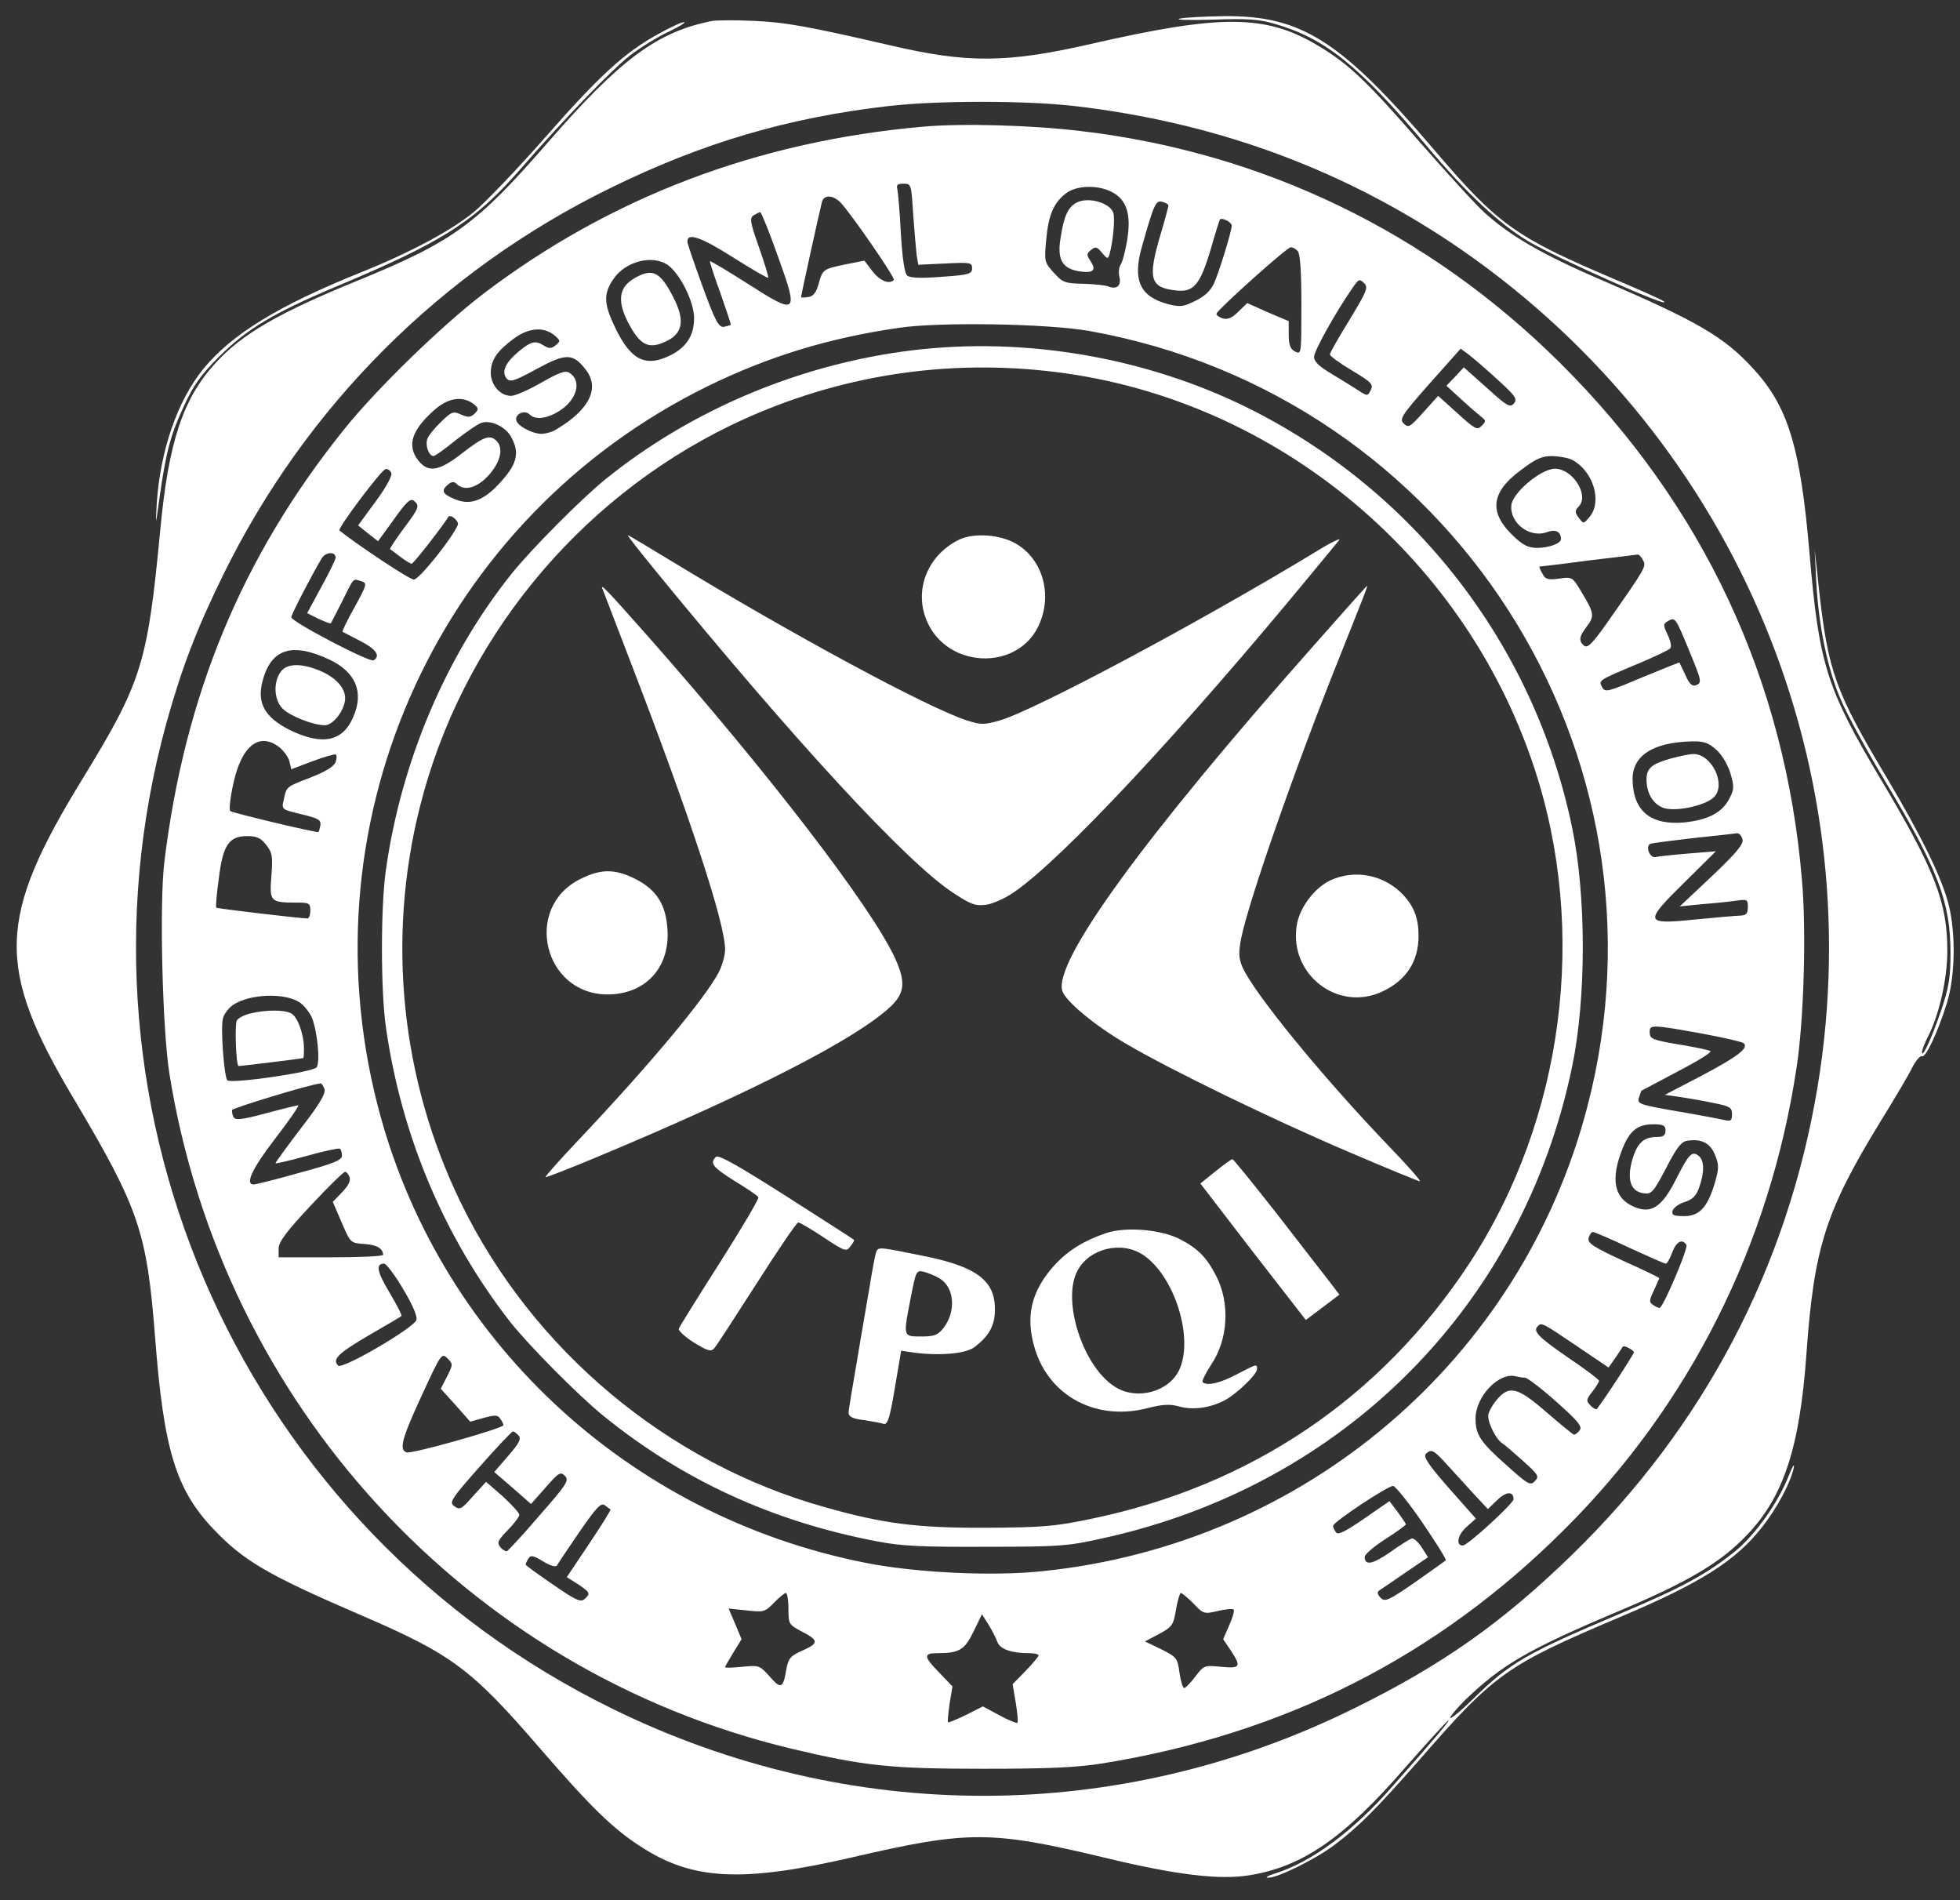 <?xml version="1.0" standalone="no"?>
<!DOCTYPE svg PUBLIC "-//W3C//DTD SVG 20010904//EN"
 "http://www.w3.org/TR/2001/REC-SVG-20010904/DTD/svg10.dtd">
<svg version="1.0" xmlns="http://www.w3.org/2000/svg"
 width="619pt" height="600pt" viewBox="0 0 619 600"
 preserveAspectRatio="xMidYMid meet">
<rect x="0" y="0" width="619" height="600" fill="#333333" stroke="none"/>
<g transform="translate(0,600) scale(0.1,-0.1)"
fill="#ffffff" stroke="none">
<path d="M3725 5941 c-16 -4 31 -5 106 -3 108 4 147 1 194 -13 160 -46 268
-133 480 -385 127 -151 231 -248 322 -302 87 -52 456 -216 428 -190 -5 5 -77
37 -160 72 -308 131 -365 171 -564 405 -297 348 -421 426 -665 424 -61 -1
-124 -4 -141 -8z"/>
<path d="M2250 5934 c-174 -34 -290 -120 -520 -384 -224 -258 -298 -312 -598
-435 -253 -103 -368 -170 -451 -261 -104 -113 -149 -251 -175 -529 -40 -420
-58 -478 -244 -782 -271 -441 -276 -597 -31 -1009 208 -350 233 -422 259 -759
27 -351 65 -478 184 -603 95 -100 169 -144 466 -272 288 -124 349 -170 564
-419 160 -185 231 -255 320 -312 163 -106 319 -114 666 -34 370 86 440 85 800
-1 223 -54 362 -71 457 -55 167 27 299 118 492 341 67 76 127 142 134 147 12
7 -39 -54 -174 -206 -126 -144 -256 -240 -373 -277 -23 -7 -32 -13 -21 -13 29
-1 151 59 210 104 76 57 135 117 265 265 240 276 277 302 636 454 254 107 366
178 448 283 48 60 91 142 101 188 3 17 -4 5 -16 -25 -34 -86 -105 -186 -170
-239 -90 -72 -167 -114 -364 -197 -298 -126 -347 -155 -462 -268 -40 -39 -73
-66 -73 -60 0 5 21 30 47 56 118 113 199 160 488 282 216 91 319 152 401 238
117 121 168 278 189 573 24 336 60 450 234 734 44 71 89 147 100 170 12 23 26
39 31 36 11 -7 51 78 79 169 26 84 28 220 5 310 -22 86 -85 215 -198 405 -159
266 -183 331 -212 596 l-13 120 5 -100 c7 -139 36 -280 78 -375 19 -45 80
-157 135 -249 172 -286 211 -389 211 -551 0 -75 -5 -108 -29 -179 -30 -88 -61
-156 -61 -133 0 7 9 30 20 51 35 70 60 181 60 269 0 153 -39 254 -210 541
-172 288 -195 363 -225 711 -29 340 -68 467 -179 587 -92 100 -175 148 -474
277 -187 80 -291 140 -372 213 -28 25 -120 126 -205 223 -163 188 -225 248
-321 305 -166 100 -306 101 -724 5 -260 -59 -385 -60 -625 -4 -264 61 -336 74
-435 78 -58 3 -116 2 -130 0z m1145 -269 c437 -51 829 -193 1183 -428 882
-589 1335 -1629 1162 -2670 -95 -569 -359 -1072 -776 -1477 -221 -215 -412
-349 -689 -485 -744 -367 -1593 -367 -2340 -1 -1159 568 -1750 1871 -1410
3111 48 173 95 297 180 470 262 533 687 958 1220 1220 291 143 560 223 880
260 155 18 435 18 590 0z"/>
<path d="M2915 5600 c-523 -46 -988 -223 -1389 -528 -132 -101 -338 -301 -441
-430 -321 -400 -502 -837 -566 -1364 -16 -132 -6 -530 16 -668 167 -1045 942
-1886 1962 -2131 231 -55 314 -64 608 -64 208 0 295 4 377 17 575 93 1056 337
1458 738 396 394 650 900 734 1460 23 149 31 429 17 590 -53 633 -311 1184
-765 1635 -414 411 -935 663 -1511 731 -159 19 -376 25 -500 14z m-31 -277 c4
-54 9 -112 11 -129 l5 -30 85 4 c80 4 85 3 85 -15 0 -18 -9 -21 -96 -27 -64
-5 -100 -4 -109 4 -8 7 -15 51 -20 133 -3 67 -9 130 -11 140 -4 13 1 17 19 17
25 0 25 -2 31 -97z m627 71 c47 -24 62 -70 49 -151 -6 -37 -16 -73 -21 -79 -5
-7 -7 -23 -4 -37 7 -28 -7 -42 -33 -32 -9 4 -45 8 -80 9 -59 1 -66 4 -94 35
-30 33 -30 36 -24 103 7 78 23 117 62 147 32 26 101 28 145 5z m-854 -36 c41
-47 171 -236 166 -242 -15 -15 -44 -3 -68 28 l-25 33 -61 -12 c-70 -15 -71
-15 -84 -63 -8 -27 -17 -38 -33 -40 -12 -2 -22 -2 -22 0 0 7 61 283 66 301 7
24 37 21 61 -5z m1033 -7 c0 -4 -11 -45 -25 -92 -41 -139 -33 -167 48 -176 57
-7 77 17 111 131 14 49 27 91 29 93 7 7 37 -9 37 -19 0 -18 -41 -151 -57 -185
-10 -21 -30 -40 -58 -53 -38 -19 -49 -20 -87 -10 -87 23 -111 75 -83 176 39
139 45 152 65 147 11 -3 20 -8 20 -12z m-1233 -161 c66 -183 62 -187 -97 -85
-63 40 -116 72 -118 70 -1 -1 13 -46 33 -100 19 -54 34 -99 33 -101 -2 -1 -12
-4 -22 -6 -16 -2 -27 17 -67 127 -26 72 -48 135 -48 141 -2 31 42 16 143 -48
60 -38 110 -67 112 -65 2 2 -11 45 -29 96 -28 79 -30 93 -17 101 8 5 18 10 21
10 3 0 29 -63 56 -140z m1641 18 c8 -8 12 -61 12 -170 0 -156 0 -158 -20 -148
-15 8 -20 21 -20 53 l0 43 -66 28 -65 29 -29 -28 c-20 -20 -34 -25 -50 -20
-11 4 -20 11 -18 15 5 14 222 209 234 209 5 1 15 -4 22 -11z m-1986 -47 c39
-31 80 -116 80 -165 0 -55 -23 -91 -73 -117 -79 -40 -126 -17 -175 84 -37 76
-39 108 -8 154 38 59 128 81 176 44z m2150 -171 c-34 -55 -62 -104 -62 -109 0
-5 31 -28 70 -51 62 -37 68 -44 59 -62 -10 -19 -11 -19 -37 -2 -15 10 -53 33
-84 52 -41 24 -58 40 -58 55 0 19 68 141 123 220 18 26 21 27 35 13 14 -13 9
-25 -46 -116z m-822 -35 c1141 -204 1865 -1332 1573 -2450 -208 -798 -892
-1381 -1720 -1466 -159 -17 -400 -5 -558 26 -757 149 -1357 713 -1544 1451
-231 910 203 1851 1043 2264 192 94 383 153 606 185 128 19 470 13 600 -10z
m-1690 -13 c20 -17 21 -19 5 -32 -13 -11 -21 -11 -36 -2 -28 18 -41 15 -81
-18 -42 -35 -55 -64 -38 -85 11 -13 25 -8 95 30 92 50 114 50 154 -1 47 -59
13 -128 -94 -191 -11 -7 -30 -12 -43 -13 -32 0 -82 27 -82 46 0 19 28 30 43
15 19 -19 59 -12 99 15 52 36 65 93 26 117 -12 8 -32 1 -88 -31 -40 -23 -83
-42 -96 -42 -34 0 -64 34 -64 73 0 40 20 69 73 108 46 34 94 38 127 11z m2980
-141 c56 -51 63 -61 51 -75 -12 -14 -21 -9 -85 49 l-73 65 -27 -29 -28 -29 47
-43 c25 -23 54 -48 63 -55 15 -12 16 -14 1 -29 -14 -14 -21 -10 -76 40 l-61
55 -47 -52 c-42 -47 -47 -50 -62 -35 -14 14 -7 25 82 126 l98 110 26 -19 c14
-11 55 -46 91 -79z m-3235 -76 c17 -14 18 -17 4 -31 -13 -12 -20 -13 -43 -3
-24 11 -29 10 -62 -22 -20 -19 -40 -43 -44 -54 -8 -20 4 -55 19 -55 5 0 36 22
70 50 35 27 71 52 82 55 30 10 78 -14 94 -46 28 -52 17 -88 -43 -151 -48 -50
-89 -64 -136 -44 -39 16 -44 27 -21 46 12 10 19 10 27 2 24 -24 65 -13 102 28
37 42 47 85 24 108 -21 21 -41 13 -107 -38 -74 -58 -108 -64 -140 -24 -36 46
-22 94 48 157 45 41 90 48 126 22z m3472 -178 c65 -36 93 -130 54 -178 -20
-24 -20 -24 -35 -4 -13 18 -13 22 1 37 32 36 -21 118 -76 118 -44 0 -135 -76
-138 -116 -5 -55 57 -103 110 -85 30 11 46 3 47 -21 0 -14 -39 -28 -75 -28
-28 0 -45 8 -76 38 -77 73 -71 137 22 206 50 38 68 46 102 46 23 -1 52 -6 64
-13z m-3731 -41 c3 -9 -18 -47 -50 -90 l-55 -75 31 -25 32 -25 50 69 c39 55
52 67 63 59 19 -16 18 -21 -33 -89 -25 -34 -44 -63 -42 -64 2 -1 16 -12 32
-24 16 -12 32 -22 36 -22 6 0 97 117 116 148 6 10 34 -13 30 -25 -16 -40 -122
-173 -139 -173 -14 0 -179 110 -235 155 -7 6 134 194 146 194 7 1 15 -5 18
-13z m-176 -267 c0 -5 -20 -47 -45 -92 l-45 -83 36 -18 c20 -9 38 -16 39 -14
1 2 17 32 35 68 39 79 34 73 60 65 20 -6 20 -9 -20 -82 -23 -41 -40 -76 -38
-78 2 -1 27 -14 56 -29 49 -25 65 -47 42 -61 -12 -8 -260 122 -260 136 0 9 66
136 96 186 13 21 44 22 44 2z m4129 -8 c11 -20 9 -23 -118 -204 -43 -60 -57
-74 -68 -66 -18 15 -16 29 7 59 26 34 25 43 -12 105 -32 54 -32 54 -74 48 -36
-5 -44 -2 -53 16 -7 11 -10 21 -9 22 2 0 71 8 153 19 83 10 153 18 157 19 4 1
12 -8 17 -18z m145 -284 c41 -99 42 -103 21 -111 -11 -4 -21 6 -32 32 -10 20
-18 38 -19 40 0 1 -53 -20 -118 -47 -109 -46 -117 -48 -126 -31 -12 22 -14 21
115 75 50 21 94 42 99 47 6 5 3 21 -7 43 -15 32 -15 35 1 44 22 13 24 11 66
-92z m-4293 -30 c82 -39 109 -102 75 -180 -33 -79 -98 -92 -201 -42 -79 40
-104 85 -86 154 27 103 93 124 212 68z m-158 -277 c13 -11 28 -31 31 -44 l6
-25 66 25 c37 14 70 23 74 22 4 -2 4 -13 0 -24 -6 -15 -31 -30 -79 -49 -78
-30 -76 -28 -85 -71 -7 -30 -7 -30 56 -45 53 -13 62 -18 60 -34 -2 -11 -5 -21
-6 -22 -4 -4 -271 60 -279 66 -4 4 0 43 10 87 26 120 82 164 146 114z m4537
-7 c18 -16 37 -48 45 -75 12 -41 12 -50 -3 -79 -23 -45 -67 -68 -144 -76 -105
-9 -160 36 -162 134 -2 76 63 119 186 122 39 1 53 -4 78 -26z m83 -283 c4 -15
-18 -42 -96 -116 l-102 -96 70 7 c39 3 87 8 108 11 35 5 37 4 37 -20 0 -20 -5
-26 -22 -27 -13 0 -76 -6 -141 -12 -165 -17 -167 -11 -37 117 l99 98 -87 -7
c-48 -4 -94 -9 -103 -11 -19 -5 -34 35 -16 42 7 2 68 10 137 18 69 7 130 14
136 15 7 0 14 -8 17 -19z m-4663 -17 c20 -25 22 -36 17 -100 -6 -80 -4 -83 81
-83 38 0 42 -2 42 -25 0 -14 -4 -25 -9 -25 -23 0 -285 31 -288 34 -2 2 1 44 8
92 13 106 32 134 90 134 29 0 43 -6 59 -27z m106 -498 c14 -9 31 -31 39 -48
17 -43 27 -139 15 -157 -9 -15 -269 -53 -282 -41 -10 9 -22 165 -14 195 3 14
18 33 32 43 53 35 163 39 210 8z m4426 -98 c71 -13 131 -27 135 -31 16 -15
-17 -41 -130 -101 l-119 -62 49 -7 c26 -4 74 -12 106 -19 50 -10 57 -14 57
-35 0 -20 -4 -23 -22 -19 -13 3 -80 16 -151 28 -120 21 -127 23 -121 43 4 12
7 21 8 22 0 0 51 27 113 60 62 32 109 61 105 65 -4 3 -41 11 -82 18 -103 17
-110 20 -110 42 0 24 6 24 162 -4z m-4347 -176 c4 -14 -16 -48 -75 -124 -44
-58 -80 -107 -80 -110 0 -2 44 8 98 23 53 15 100 25 105 23 4 -2 7 -12 7 -22
0 -14 -26 -25 -134 -54 -73 -21 -139 -37 -145 -37 -28 0 -5 50 69 146 44 57
76 104 72 104 -4 0 -49 -11 -101 -25 -75 -20 -96 -23 -103 -13 -4 7 -6 17 -5
23 3 7 246 81 279 84 4 1 9 -8 13 -18z m4235 -131 c0 -15 -7 -20 -26 -20 -43
0 -63 -18 -79 -72 -18 -63 -5 -101 37 -106 24 -3 30 4 70 80 33 64 48 84 67
86 44 7 72 -7 87 -44 13 -32 13 -42 0 -88 -23 -78 -49 -106 -97 -106 -32 0
-40 3 -37 16 2 9 18 22 37 28 26 8 38 20 47 46 17 48 17 85 -1 100 -21 17 -31
7 -70 -70 -48 -96 -83 -117 -144 -86 -53 28 -63 83 -30 171 24 64 49 85 101
85 31 0 38 -4 38 -20z m-4156 -147 c4 -11 -4 -27 -23 -47 l-30 -31 28 -65 c28
-65 28 -65 72 -68 40 -3 58 -14 59 -34 0 -5 -74 -8 -165 -8 l-165 0 0 28 c0
20 24 53 101 135 55 59 104 107 109 107 4 0 11 -8 14 -17z m4042 -223 c59 -27
110 -50 115 -50 4 0 13 16 20 35 13 35 32 45 45 24 6 -11 -74 -199 -85 -199
-3 0 -13 4 -21 10 -12 8 -12 14 3 45 9 20 17 37 17 39 0 2 -51 27 -114 55 -95
44 -113 56 -109 72 3 10 9 19 14 19 4 0 56 -22 115 -50z m-3873 -130 c30 -50
46 -87 42 -98 -8 -25 -234 -157 -247 -144 -20 20 0 39 99 97 54 31 100 58 101
60 2 2 -15 35 -38 74 -40 66 -44 91 -17 91 7 0 34 -36 60 -80z m3705 -179
l102 -69 22 31 c12 18 22 33 23 35 4 5 35 -11 35 -18 0 -6 -95 -152 -117 -179
-2 -3 -11 2 -20 11 -14 15 -14 19 6 44 11 14 21 30 21 34 0 4 -45 38 -100 75
-93 64 -110 82 -93 98 11 12 16 9 121 -62z m-3566 -97 l-20 -39 47 -52 46 -52
43 12 c36 10 45 9 52 -3 6 -8 10 -17 10 -20 0 -10 -291 -92 -306 -86 -24 9
-16 41 48 180 61 132 63 135 81 117 18 -18 18 -19 -1 -57z m3404 -4 c7 0 52
-34 99 -76 69 -61 83 -79 74 -90 -6 -8 -14 -14 -18 -14 -3 0 -42 32 -86 70
-93 81 -119 87 -159 39 -14 -17 -26 -39 -26 -50 0 -25 26 -75 44 -86 7 -4 37
-30 66 -56 49 -44 52 -49 37 -64 -14 -15 -22 -10 -92 53 -80 71 -95 94 -95
145 0 70 75 148 128 133 8 -2 20 -4 28 -4z m-3178 -183 c9 -10 1 -25 -33 -64
l-44 -51 58 -50 58 -51 46 52 c41 47 47 51 61 37 14 -14 7 -26 -80 -125 -52
-61 -99 -111 -103 -113 -4 -1 -14 4 -21 13 -11 14 -8 21 23 53 21 21 37 43 37
49 0 6 -24 32 -52 58 l-53 46 -41 -45 c-36 -41 -42 -45 -59 -32 -17 12 -12 21
80 125 54 61 101 111 105 111 4 0 12 -6 18 -13z m2934 -94 c24 -26 62 -68 85
-93 l42 -45 30 29 c28 27 51 28 51 2 0 -13 -145 -146 -160 -146 -23 0 -17 33
11 58 l30 27 -85 96 c-63 72 -82 99 -73 108 17 17 24 14 69 -36z m-79 -182
c43 -63 76 -116 73 -118 -2 -2 -46 -33 -97 -69 -84 -58 -95 -63 -109 -49 -10
11 -12 18 -4 23 6 4 43 29 82 56 l72 49 -20 31 c-11 17 -25 30 -32 28 -6 -2
-37 -21 -69 -44 -55 -38 -79 -42 -79 -14 0 8 29 33 65 56 36 23 65 44 65 47 0
2 -12 20 -26 39 l-26 34 -81 -56 c-60 -41 -82 -52 -88 -42 -5 7 -9 16 -9 20 0
12 175 128 190 126 8 -2 50 -54 93 -117z m-2565 43 c2 -1 -28 -50 -67 -108
l-71 -106 35 -22 c39 -26 41 -30 20 -48 -11 -10 -30 -1 -99 47 -47 32 -86 60
-86 63 0 3 4 11 9 19 7 11 15 10 46 -9 23 -14 40 -19 44 -13 3 6 35 53 71 106
54 78 68 93 80 84 8 -6 16 -12 18 -13z m562 -314 c0 -48 2 -50 39 -70 57 -29
58 -38 7 -61 -39 -17 -46 -25 -52 -57 -11 -64 -17 -67 -53 -26 -32 36 -34 36
-87 31 -30 -3 -54 -4 -54 -1 0 2 12 23 26 46 l26 42 -20 48 -21 49 57 -6 c54
-6 58 -5 86 24 17 17 33 31 38 31 4 0 8 -22 8 -50z m1279 17 c31 -33 34 -34
76 -24 25 6 48 8 51 5 3 -4 -3 -26 -14 -50 l-19 -44 23 -34 c35 -53 32 -59
-30 -53 -52 5 -54 5 -81 -31 -15 -20 -31 -36 -35 -36 -5 0 -11 22 -15 48 -6
46 -9 50 -57 74 l-52 25 45 24 c41 22 45 28 53 77 5 28 12 52 15 52 4 0 22
-15 40 -33z m-619 -122 c9 -23 45 -35 101 -35 16 0 29 -3 29 -7 0 -4 -19 -26
-41 -49 l-41 -42 10 -59 c5 -32 8 -60 5 -63 -2 -2 -28 8 -57 24 l-52 28 -53
-27 c-29 -14 -55 -25 -57 -23 -2 2 1 29 5 59 l9 54 -44 46 c-47 48 -48 59 -4
59 69 0 86 10 114 67 l27 56 21 -33 c11 -18 24 -43 28 -55z"/>
<path d="M3398 5359 c-25 -14 -38 -42 -48 -107 -12 -69 3 -98 54 -108 47 -8
60 1 41 30 -14 21 -14 25 1 37 14 11 19 10 34 -9 17 -20 19 -21 24 -5 11 39
18 112 12 131 -11 33 -83 52 -118 31z"/>
<path d="M2008 5124 c-52 -28 -60 -70 -27 -137 40 -79 68 -93 128 -62 49 25
54 68 15 141 -39 75 -63 87 -116 58z"/>
<path d="M2882 4894 c-355 -43 -701 -189 -972 -409 -77 -63 -231 -218 -293
-295 -207 -258 -349 -591 -398 -935 -17 -116 -17 -384 0 -500 49 -342 184
-662 393 -930 58 -73 212 -229 293 -295 250 -203 534 -334 865 -397 77 -15
143 -18 345 -17 234 0 258 2 373 28 758 168 1321 735 1477 1488 45 216 45 539
0 755 -120 578 -498 1065 -1028 1327 -321 158 -700 223 -1055 180z m420 -65
c704 -74 1316 -569 1542 -1249 173 -519 95 -1114 -204 -1570 -279 -424 -690
-702 -1195 -806 -114 -24 -154 -27 -330 -28 -220 -1 -326 13 -510 65 -497 139
-924 496 -1151 964 -188 388 -233 830 -128 1247 131 522 495 968 980 1204 310
150 650 210 996 173z"/>
<path d="M2066 4203 c444 -543 797 -926 944 -1022 56 -37 70 -42 104 -38 21 3
62 21 90 41 152 105 528 507 935 1001 41 50 81 98 90 109 9 10 -27 -7 -78 -39
-372 -225 -884 -498 -994 -530 -50 -14 -58 -14 -103 0 -128 42 -553 272 -933
503 -74 45 -136 82 -138 82 -3 0 35 -48 83 -107z"/>
<path d="M3025 4294 c-99 -51 -140 -162 -96 -259 66 -146 282 -153 350 -13 49
102 12 221 -81 267 -53 25 -130 28 -173 5z"/>
<path d="M1903 4140 c3 -8 44 -115 91 -237 184 -478 296 -818 296 -901 0 -18
-9 -50 -19 -70 -42 -82 -219 -294 -448 -536 -57 -60 -102 -111 -100 -113 2 -1
78 28 168 66 484 202 814 371 922 473 45 43 48 79 12 156 -75 160 -394 577
-778 1012 -132 149 -152 170 -144 150z"/>
<path d="M4151 3964 c-540 -609 -825 -1002 -796 -1093 10 -32 102 -109 200
-166 137 -81 466 -241 706 -343 119 -51 219 -92 223 -92 5 0 -38 49 -95 108
-216 225 -431 489 -466 570 -11 28 -12 44 -3 90 24 119 173 545 312 891 81
203 88 221 85 221 -1 0 -76 -84 -166 -186z"/>
<path d="M1832 3224 c-180 -90 -116 -363 86 -364 120 0 198 84 190 205 -5 80
-35 126 -102 160 -64 32 -109 32 -174 -1z"/>
<path d="M4203 3221 c-52 -24 -100 -88 -108 -145 -23 -154 131 -272 270 -207
76 35 115 95 115 176 0 55 -14 92 -48 129 -59 63 -151 82 -229 47z"/>
<path d="M2261 2347 c-20 -20 -11 -32 59 -76 38 -23 72 -46 75 -51 3 -5 -52
-97 -121 -206 -69 -108 -128 -203 -130 -209 -3 -6 19 -26 47 -44 43 -26 54
-30 64 -19 7 7 67 100 135 206 67 105 126 192 131 192 5 0 41 -21 80 -47 68
-45 72 -46 85 -28 8 10 13 19 11 20 -1 2 -97 63 -214 138 -151 96 -214 132
-222 124z"/>
<path d="M3838 2301 l-47 -38 166 -216 167 -215 53 40 53 40 -28 37 c-16 20
-90 116 -166 214 -76 97 -141 177 -144 177 -4 -1 -28 -18 -54 -39z"/>
<path d="M3495 2107 c-71 -24 -120 -54 -163 -100 -76 -83 -95 -165 -63 -268
47 -150 196 -227 356 -185 47 12 70 13 99 5 43 -12 95 -5 141 18 38 19 105 83
105 100 0 17 0 17 -65 -17 -53 -28 -94 -37 -107 -24 -3 3 9 27 27 55 54 79 60
195 16 280 -31 60 -58 87 -116 117 -60 30 -168 39 -230 19z m116 -70 c99 -67
160 -263 113 -363 -33 -69 -133 -96 -201 -54 -102 62 -171 273 -120 368 38 71
140 95 208 49z"/>
<path d="M2766 2043 c-3 -10 -12 -58 -20 -108 -8 -49 -27 -155 -40 -235 -14
-80 -26 -152 -26 -161 0 -12 13 -19 48 -23 26 -4 54 -9 63 -12 12 -3 19 17 35
113 l20 118 34 -5 c83 -12 169 -5 197 16 46 35 65 68 65 117 2 93 -57 138
-229 172 -143 29 -140 29 -147 8z m202 -80 c47 -29 52 -105 11 -157 -17 -22
-29 -26 -70 -26 -58 0 -57 -2 -32 126 16 82 17 84 42 78 14 -4 36 -13 49 -21z"/>
<path d="M886 3878 c-24 -34 -20 -90 7 -116 25 -24 97 -52 133 -52 27 0 64 50
64 85 0 33 -29 65 -77 86 -61 26 -108 25 -127 -3z"/>
<path d="M5277 3605 c-61 -17 -77 -31 -77 -66 0 -42 19 -76 51 -89 35 -15 134
5 162 33 40 40 -8 138 -66 136 -12 0 -44 -7 -70 -14z"/>
<path d="M791 2800 c-18 -4 -38 -14 -43 -22 -7 -10 -3 -138 5 -144 2 -1 197
23 205 25 1 1 2 13 2 29 0 46 -20 101 -40 112 -22 12 -80 12 -129 0z"/>
<path d="M2078 5892 c-106 -58 -187 -133 -359 -329 -88 -100 -188 -204 -222
-232 -71 -59 -205 -130 -357 -191 -259 -104 -408 -195 -498 -305 -82 -101
-136 -258 -147 -425 -4 -75 -4 -74 9 20 21 147 35 198 77 288 30 66 54 99 111
156 87 87 173 138 362 218 347 145 446 209 593 378 135 155 285 310 344 356
32 24 86 58 121 74 35 17 56 30 48 30 -8 0 -45 -17 -82 -38z"/>
</g>
</svg>
